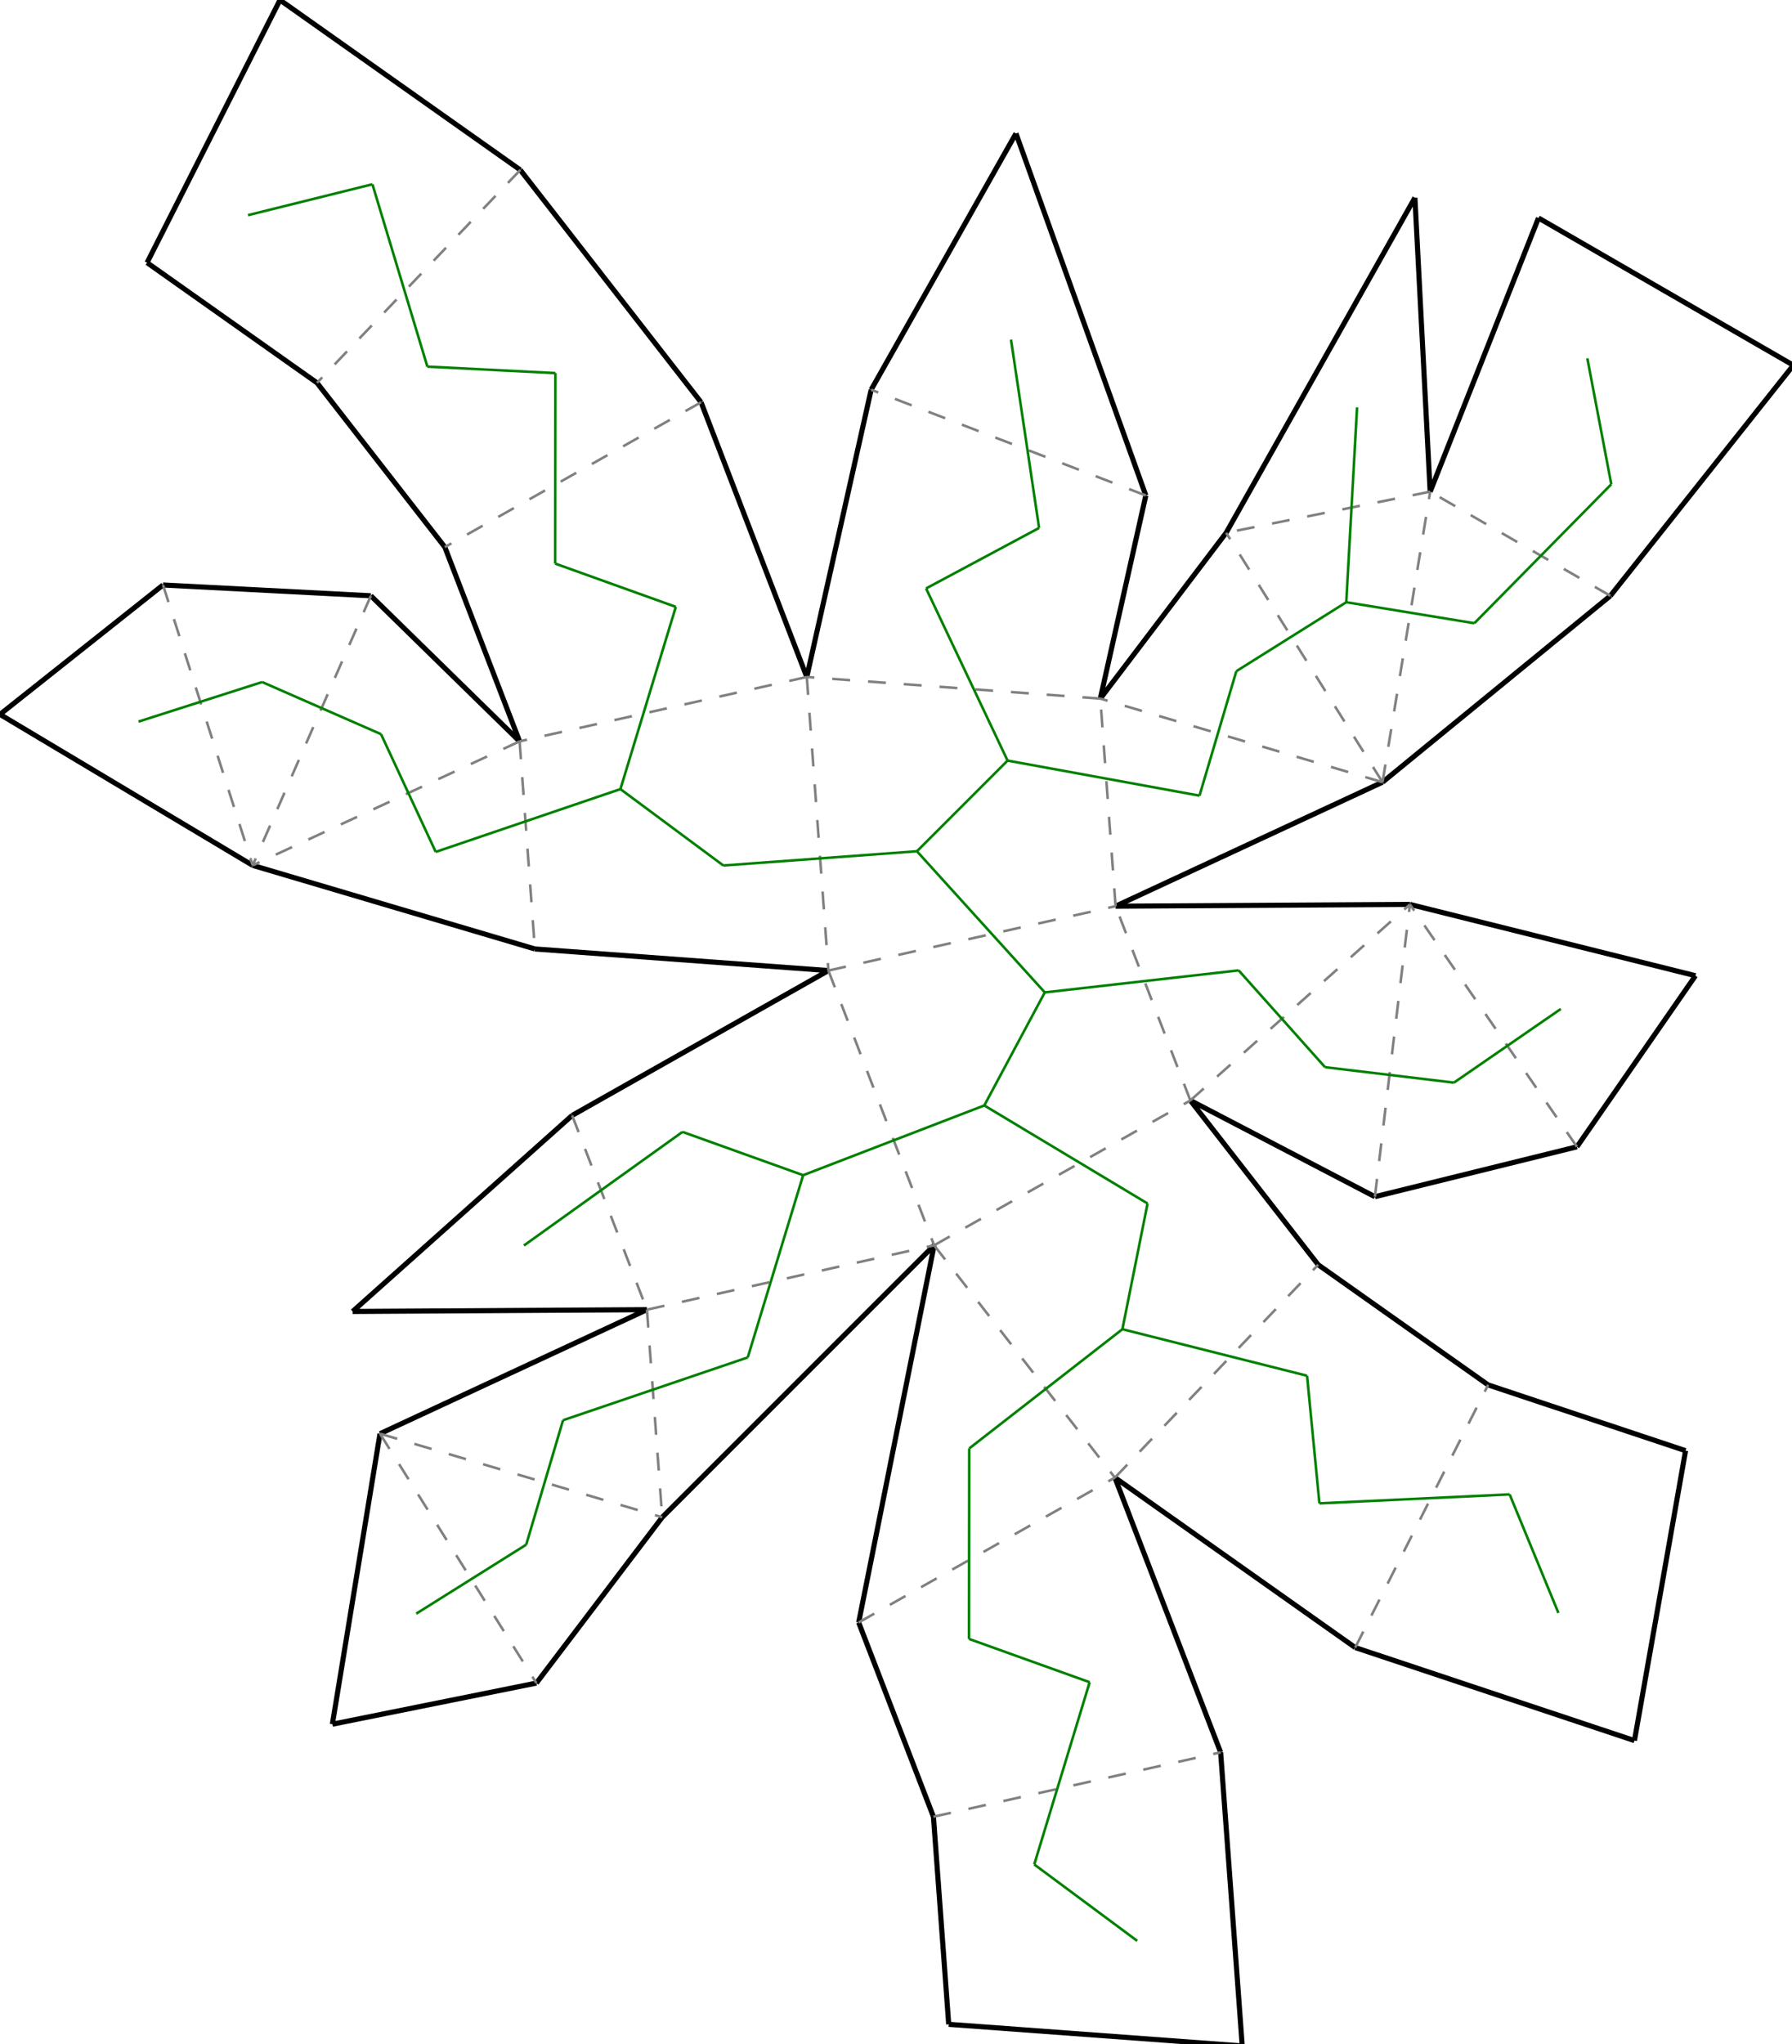 <?xml version="1.0"?>
<svg width="932" height="1063" version="1.1" xmlns="http://www.w3.org/2000/svg" >
<defs>
<style type="text/css"><![CDATA[
.m {stroke:rgb(255,0,0);stroke-width:1.329;}
.v {stroke:rgb(0,0,255);stroke-width:1.329;}
.b {stroke:rgb(0,0,0);stroke-width:2.658;fill:white}
.n {stroke:rgb(128,128,128);stroke-width:1.329}
.t {stroke:rgb(0,128,0);stroke-width:1.329;}
.c {stroke:rgb(128,128,128);stroke-width:1.329;stroke-dasharray:9.32, 9.32;}
]]></style>
</defs>
<path fill="none" style="stroke:black;stroke-width:2.658;" d=" M 580.21 471.212 L 719.037 406.726 M 733.281 470.283 L 580.21 471.212 M 619.093 572.227 L 715.069 622.269 M 715.069 622.269 L 820.152 596.319 M 820.152 596.319 L 881.799 507.35 M 881.799 507.35 L 733.281 470.283 M 719.037 406.726 L 837.531 309.82 M 637.703 277.049 L 572.263 363.265 M 685.575 657.643 L 619.093 572.227 M 579.85 768.339 L 704.835 856.713 M 773.953 720.133 L 685.575 657.643 M 704.835 856.713 L 850.065 905.084 M 850.065 905.084 L 876.646 754.336 M 876.646 754.336 L 773.953 720.133 M 932.695 189.923 L 800.154 113.344 M 800.154 113.344 L 743.81 255.67 M 837.531 309.82 L 932.695 189.923 M 595.933 257.646 L 528.393 69.395 M 528.393 69.395 L 453.077 202.658 M 735.879 102.803 L 637.703 277.049 M 743.81 255.67 L 735.879 102.803 M 453.077 202.658 L 419.603 352.027 M 572.263 363.265 L 595.933 257.646 M 278.182 493.448 L 430.842 504.687 M 430.842 504.687 L 297.579 580.003 M 485.83 647.543 L 446.587 843.655 M 344.409 788.964 L 485.83 647.543 M 634.837 911.195 L 579.85 768.339 M 446.587 843.655 L 485.469 944.669 M 493.416 1052.62 L 646.076 1063.86 M 646.076 1063.86 L 634.837 911.195 M 485.469 944.669 L 493.416 1052.62 M 270.596 88.374 L 145.61 0 M 145.61 0 L 76.492 136.58 M 76.492 136.58 L 164.87 199.07 M 364.615 209.171 L 270.596 88.374 M 164.87 199.07 L 231.352 284.486 M 419.603 352.027 L 364.615 209.171 M 231.352 284.486 L 270.235 385.501 M 131.408 449.987 L 278.182 493.448 M 183.391 681.946 L 336.461 681.017 M 297.579 580.003 L 183.391 681.946 M 336.461 681.017 L 197.634 745.504 M 278.969 875.181 L 344.409 788.964 M 197.634 745.504 L 172.862 896.559 M 172.862 896.559 L 278.969 875.181 M 84.78 304.188 L 0 371.479 M 0 371.479 L 131.408 449.987 M 192.874 309.797 L 84.78 304.188 M 270.235 385.501 L 192.874 309.797" />
<path fill="none" class="c" d=" M 430.842 504.687 L 580.21 471.212 M 419.603 352.027 L 430.842 504.687 M 572.263 363.265 L 419.603 352.027 M 619.093 572.227 L 580.21 471.212 M 595.933 257.646 L 453.077 202.658 M 419.603 352.027 L 270.235 385.501 M 270.235 385.501 L 278.182 493.448 M 364.615 209.171 L 231.352 284.486 M 270.235 385.501 L 131.408 449.987 M 192.874 309.797 L 131.408 449.987 M 580.21 471.212 L 572.263 363.265 M 619.093 572.227 L 733.281 470.283 M 715.069 622.269 L 733.281 470.283 M 820.152 596.319 L 733.281 470.283 M 485.83 647.543 L 619.093 572.227 M 430.842 504.687 L 485.83 647.543 M 336.461 681.017 L 485.83 647.543 M 297.579 580.003 L 336.461 681.017 M 336.461 681.017 L 344.409 788.964 M 270.596 88.374 L 164.87 199.07 M 197.634 745.504 L 344.409 788.964 M 197.634 745.504 L 278.969 875.181 M 84.78 304.188 L 131.408 449.987 M 719.037 406.726 L 572.263 363.265 M 719.037 406.726 L 637.703 277.049 M 579.85 768.339 L 685.575 657.643 M 485.83 647.543 L 579.85 768.339 M 446.587 843.655 L 579.85 768.339 M 719.037 406.726 L 743.81 255.67 M 743.81 255.67 L 637.703 277.049 M 704.835 856.713 L 773.953 720.133 M 485.469 944.669 L 634.837 911.195 M 837.531 309.82 L 743.81 255.67" />
<line x1="543.382" y1="516.042" x2="476.885" y2="442.642" class="t" />
<line x1="376.209" y1="450.054" x2="476.885" y2="442.642" class="t" />
<line x1="524.026" y1="395.501" x2="476.885" y2="442.642" class="t" />
<line x1="481.648" y1="305.983" x2="524.026" y2="395.501" class="t" />
<line x1="644.195" y1="504.574" x2="543.382" y2="516.042" class="t" />
<line x1="511.921" y1="574.819" x2="543.382" y2="516.042" class="t" />
<line x1="540.425" y1="274.523" x2="481.648" y2="305.983" class="t" />
<line x1="525.801" y1="176.566" x2="540.425" y2="274.523" class="t" />
<line x1="322.673" y1="410.325" x2="376.209" y2="450.054" class="t" />
<line x1="351.484" y1="315.566" x2="322.673" y2="410.325" class="t" />
<line x1="226.608" y1="442.979" x2="322.673" y2="410.325" class="t" />
<line x1="288.734" y1="293.053" x2="351.484" y2="315.566" class="t" />
<line x1="288.854" y1="194.01" x2="288.734" y2="293.053" class="t" />
<line x1="198.172" y1="381.762" x2="226.608" y2="442.979" class="t" />
<line x1="136.354" y1="354.658" x2="198.172" y2="381.762" class="t" />
<line x1="623.837" y1="413.735" x2="524.026" y2="395.501" class="t" />
<line x1="689.148" y1="554.926" x2="644.195" y2="504.574" class="t" />
<line x1="756.167" y1="562.957" x2="689.148" y2="554.926" class="t" />
<line x1="811.744" y1="524.651" x2="756.167" y2="562.957" class="t" />
<line x1="596.832" y1="625.804" x2="511.921" y2="574.819" class="t" />
<line x1="417.711" y1="611.082" x2="511.921" y2="574.819" class="t" />
<line x1="583.751" y1="691.175" x2="596.832" y2="625.804" class="t" />
<line x1="354.961" y1="588.569" x2="417.711" y2="611.082" class="t" />
<line x1="388.9" y1="705.841" x2="417.711" y2="611.082" class="t" />
<line x1="272.477" y1="647.655" x2="354.961" y2="588.569" class="t" />
<line x1="292.835" y1="738.495" x2="388.9" y2="705.841" class="t" />
<line x1="222.273" y1="190.644" x2="288.854" y2="194.01" class="t" />
<line x1="193.692" y1="95.815" x2="222.273" y2="190.644" class="t" />
<line x1="273.671" y1="803.216" x2="292.835" y2="738.495" class="t" />
<line x1="216.488" y1="839.081" x2="273.671" y2="803.216" class="t" />
<line x1="72.063" y1="375.218" x2="136.354" y2="354.658" class="t" />
<line x1="643.001" y1="349.013" x2="623.837" y2="413.735" class="t" />
<line x1="700.184" y1="313.148" x2="643.001" y2="349.013" class="t" />
<line x1="679.792" y1="715.372" x2="583.751" y2="691.175" class="t" />
<line x1="504.089" y1="753.179" x2="583.751" y2="691.175" class="t" />
<line x1="686.213" y1="781.728" x2="679.792" y2="715.372" class="t" />
<line x1="503.968" y1="852.221" x2="504.089" y2="753.179" class="t" />
<line x1="566.719" y1="874.734" x2="503.968" y2="852.221" class="t" />
<line x1="128.991" y1="111.884" x2="193.692" y2="95.815" class="t" />
<line x1="766.793" y1="324.072" x2="700.184" y2="313.148" class="t" />
<line x1="705.797" y1="211.841" x2="700.184" y2="313.148" class="t" />
<line x1="785.145" y1="777.061" x2="686.213" y2="781.728" class="t" />
<line x1="810.516" y1="838.711" x2="785.145" y2="777.061" class="t" />
<line x1="537.907" y1="969.493" x2="566.719" y2="874.734" class="t" />
<line x1="591.443" y1="1009.222" x2="537.907" y2="969.493" class="t" />
<line x1="838.012" y1="251.805" x2="766.793" y2="324.072" class="t" />
<line x1="825.553" y1="186.312" x2="838.012" y2="251.805" class="t" />
</svg>
